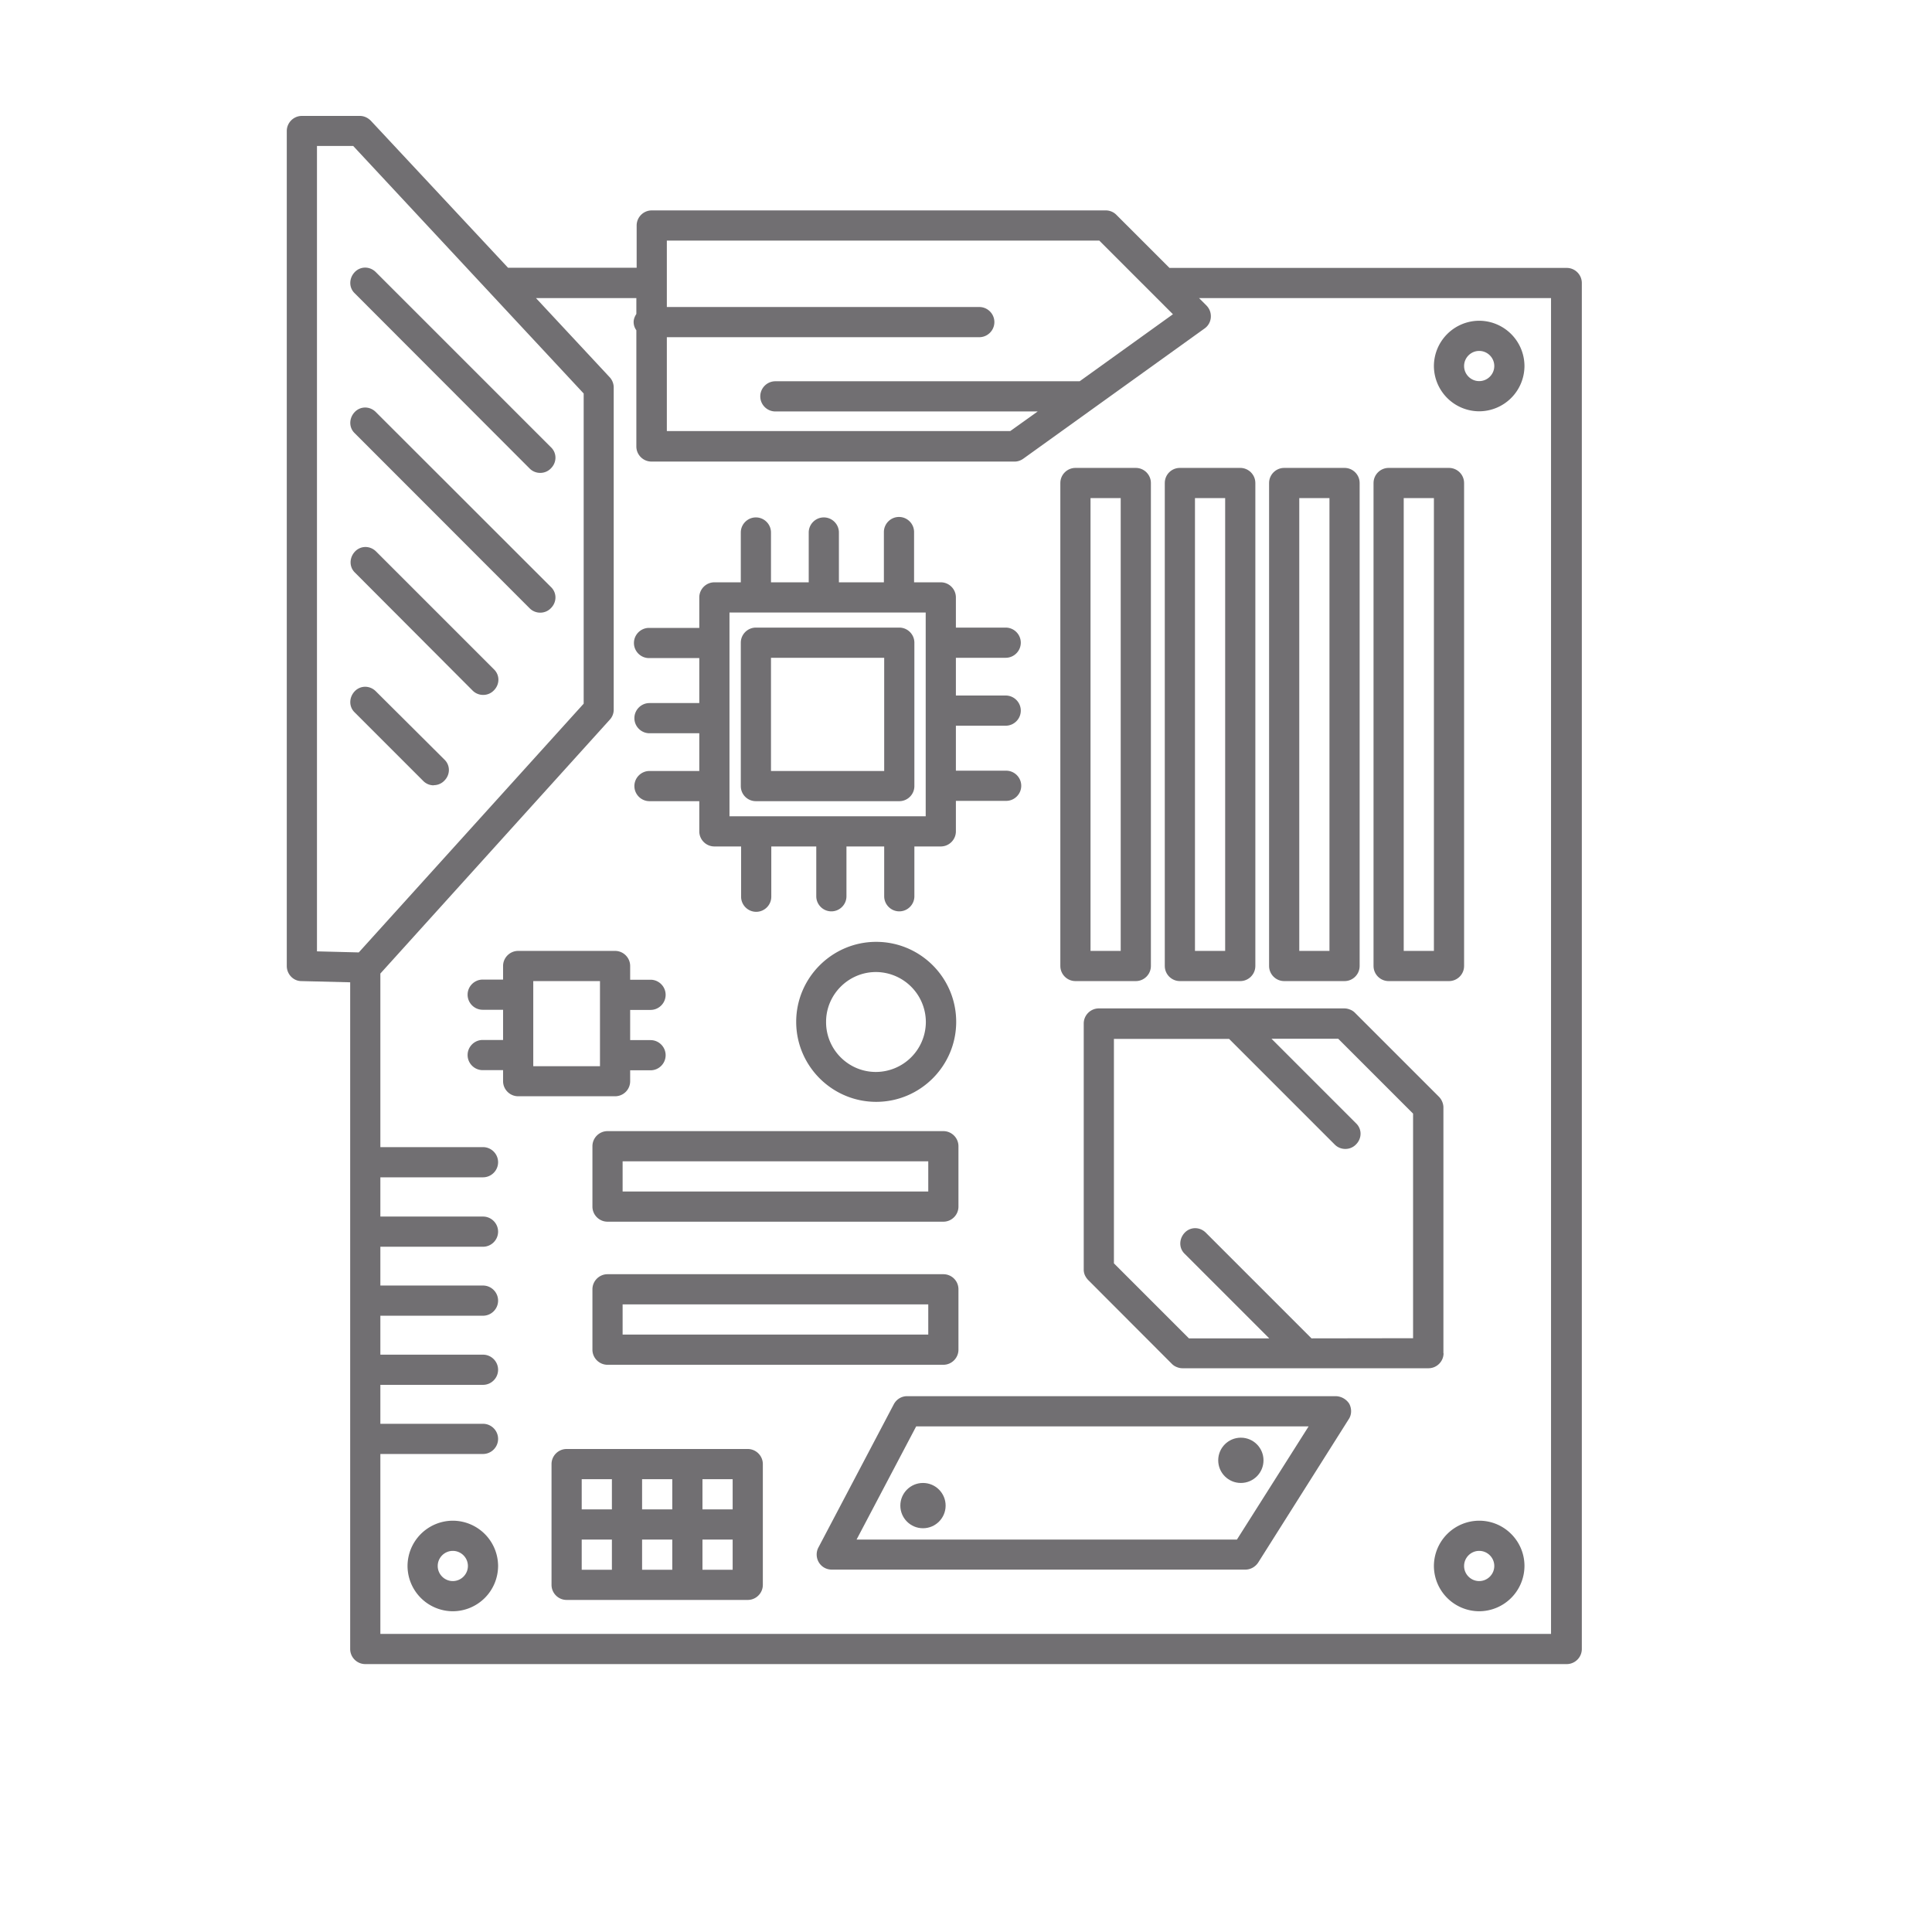 <svg fill="#716f72" xmlns="http://www.w3.org/2000/svg" xmlns:xlink="http://www.w3.org/1999/xlink" height="512" viewBox="0 0 128 128" width="512"><path d="M103.8 17.75H77.48l-3.52-3.52a.99.99 0 0 0-.71-.29H43.18c-.55 0-1 .45-1 1v2.8h-8.52L24.57 8c-.2-.2-.45-.32-.73-.32H20c-.55 0-1 .45-1 1V64c0 .54.43 1 .97 1l3.23.08v44.17c0 .55.45 1 1 1h79.6c.55 0 1-.45 1-1v-90.5c0-.55-.45-1-1-1zm-30.96-1.8l4.87 4.87-6.18 4.44H51.37c-.55 0-1 .45-1 1s.45 1 1 1h17.38l-1.82 1.3H44.18v-6.22h20.7c.55 0 1-.45 1-1s-.45-1-1-1h-20.7v-4.4h28.66zM21 9.67h2.4l15.27 16.4v20.55L23.77 63.1 21 63.03zm81.8 98.58H25.2V96.33H32c.55 0 1-.45 1-1s-.45-1-1-1h-6.8v-2.58H32c.55 0 1-.45 1-1s-.45-1-1-1h-6.8v-2.58H32c.55 0 1-.45 1-1s-.45-1-1-1h-6.8V82.6H32c.55 0 1-.45 1-1s-.45-1-1-1h-6.8V78H32c.55 0 1-.45 1-1s-.45-1-1-1h-6.8V64.5l15.2-16.82a.97.97 0 0 0 .26-.67V25.67c0-.25-.1-.5-.27-.68l-4.88-5.24h6.65v1.05c-.1.16-.18.33-.18.54a.92.92 0 0 0 .18.54v7.7c0 .55.45 1 1 1h24.07c.2 0 .4-.07.58-.2l12-8.62a.98.98 0 0 0 .41-.73c.02-.3-.08-.58-.3-.8l-.48-.48h23.32v88.5z"/><use xlink:href="#B"/><use xlink:href="#B" x="-6.92"/><path d="M77.17 32v32c0 .55.45 1 1 1h4c.55 0 1-.45 1-1V32c0-.55-.45-1-1-1h-4c-.56 0-1 .45-1 1zm2 1h2v30h-2z"/><use xlink:href="#B" x="-20.75"/><path d="M63.5 75.94c0-.55-.45-1-1-1H40.25c-.55 0-1 .45-1 1v4c0 .55.45 1 1 1H62.5c.55 0 1-.45 1-1zm-2 3H41.25v-2H61.5zm1 5.48H40.25c-.55 0-1 .45-1 1v4c0 .55.45 1 1 1H62.5c.55 0 1-.45 1-1v-4c0-.56-.45-1-1-1zm-1 4H41.25v-2H61.5zm27 4.08H60.1c-.37 0-.7.2-.88.53l-5 9.5c-.16.3-.15.68.03.98a.99.99 0 0 0 .86.48h27.4c.34 0 .66-.18.85-.47l6-9.5c.2-.3.2-.7.03-1.02a1.09 1.09 0 0 0-.9-.5zm-6.55 9.5h-25.2l3.95-7.5h26zM50.08 53.08h9.5c.55 0 1-.45 1-1v-9.5c0-.55-.45-1-1-1h-9.5c-.55 0-1 .45-1 1v9.5c0 .56.45 1 1 1zm1-9.5h7.5v7.5h-7.5zm-9.33 28.06v-.73h1.35c.55 0 1-.45 1-1s-.45-1-1-1h-1.35v-2h1.35c.55 0 1-.45 1-1s-.45-1-1-1h-1.35V64c0-.55-.45-1-1-1h-6.42c-.55 0-1 .45-1 1v.9h-1.35c-.55 0-1 .45-1 1s.45 1 1 1h1.35v2h-1.35c-.55 0-1 .45-1 1s.45 1 1 1h1.35v.73c0 .55.45 1 1 1h6.42c.55 0 1-.44 1-1zm-2-1h-4.42V65h4.42zM43 43.6h3.33v2.98h-3.3c-.55 0-1 .45-1 1s.45 1 1 1h3.3v2.5h-3.3c-.55 0-1 .45-1 1s.45 1 1 1h3.3v2c0 .55.45 1 1 1h1.77v3.33c0 .55.45 1 1 1s1-.45 1-1v-3.33h2.98v3.3c0 .55.45 1 1 1s1-.45 1-1v-3.3h2.5v3.3c0 .55.45 1 1 1s1-.45 1-1v-3.3h1.75c.55 0 1-.45 1-1v-2.02h3.33c.55 0 1-.45 1-1s-.45-1-1-1h-3.33v-2.98h3.3c.55 0 1-.45 1-1s-.45-1-1-1h-3.3v-2.5h3.3c.55 0 1-.45 1-1s-.45-1-1-1h-3.3v-2c0-.55-.45-1-1-1h-1.77v-3.33c0-.55-.45-1-1-1s-1 .45-1 1v3.33h-2.98v-3.3c0-.55-.45-1-1-1s-1 .45-1 1v3.3h-2.5v-3.3c0-.55-.45-1-1-1s-1 .45-1 1v3.3h-1.75c-.55 0-1 .45-1 1v2.02H43c-.55 0-1 .45-1 1s.45 1 1 1zm5.33-3.02h13v13.5h-13zM30 100.75a3.01 3.01 0 0 0-3 3 3.01 3.01 0 0 0 3 3 3.01 3.01 0 0 0 3-3 3.01 3.01 0 0 0-3-3zm0 4c-.55 0-1-.45-1-1s.45-1 1-1 1 .45 1 1-.45 1-1 1zM63.35 67.7c0-2.93-2.38-5.3-5.3-5.3s-5.3 2.38-5.3 5.3 2.38 5.3 5.3 5.3 5.3-2.38 5.3-5.3zm-8.62 0c0-1.83 1.5-3.3 3.3-3.3a3.32 3.32 0 0 1 3.31 3.31 3.32 3.32 0 0 1-3.31 3.31c-1.82 0-3.3-1.48-3.3-3.3zM98 100.75a3.01 3.01 0 0 0-3 3 3.01 3.01 0 0 0 3 3 3.01 3.01 0 0 0 3-3c0-1.65-1.34-3-3-3zm0 4c-.55 0-1-.45-1-1s.45-1 1-1 1 .45 1 1-.45 1-1 1zm0-77.5a3.01 3.01 0 0 0 3-3 3.01 3.01 0 0 0-3-3 3.01 3.01 0 0 0-3 3 3.01 3.01 0 0 0 3 3zm0-4c.55 0 1 .45 1 1s-.45 1-1 1-1-.45-1-1 .45-1 1-1z"/><circle cx="61.15" cy="99.75" r="1.5"/><circle cx="82.21" cy="96.75" r="1.5"/><path d="M95.63 89.67v-16.3c0-.13-.03-.26-.08-.38s-.12-.23-.22-.33l-5.55-5.55a.91.91 0 0 0-.33-.22c-.12-.05-.25-.08-.38-.08H72.8c-.55 0-1 .45-1 1v16.3a.92.92 0 0 0 .07.36 1.19 1.19 0 0 0 .22.33l5.54 5.55a.91.91 0 0 0 .33.22c.12.05.25.08.38.08h16.3c.55 0 1-.45 1-1zm-8.74-1l-7-7c-.4-.4-1.02-.4-1.4 0s-.4 1.02 0 1.4l5.6 5.6h-5.32L73.8 83.7V68.83h7.63l7 7a.98.98 0 0 0 .71.29.97.97 0 0 0 .7-.3c.4-.4.4-1.02 0-1.4l-5.6-5.6h4.42l4.96 4.96v14.88zm-51.8-57.63a.98.98 0 0 0 .71.29.97.97 0 0 0 .7-.3c.4-.4.4-1.02 0-1.4l-11.6-11.6c-.4-.4-1.02-.4-1.4 0s-.4 1.02 0 1.4zm0 9.26a.98.98 0 0 0 .71.29.97.97 0 0 0 .7-.3c.4-.4.4-1.02 0-1.4L24.9 27.3c-.4-.4-1.02-.4-1.4 0s-.4 1.02 0 1.4zm-3.78 5.45a.98.98 0 0 0 .71.29.97.97 0 0 0 .7-.3c.4-.4.4-1.02 0-1.4l-7.8-7.8c-.4-.4-1.02-.4-1.4 0s-.4 1.02 0 1.4zm-2.57 6.27a.97.97 0 0 0 .7-.3c.4-.4.4-1.02 0-1.4L24.9 45.8c-.4-.4-1.02-.4-1.4 0s-.4 1.02 0 1.4l4.53 4.53a.97.97 0 0 0 .7.3zM49.54 96h-12c-.55 0-1 .45-1 1v8c0 .55.45 1 1 1h12c.55 0 1-.45 1-1v-8c0-.55-.45-1-1-1zm-1 4h-2v-2h2zm-4 0h-2v-2h2zm-6-2h2v2h-2zm0 4h2v2h-2zm4 0h2v2h-2zm6 2h-2v-2h2z"/><defs ><path id="B" d="M92 65h4c.55 0 1-.45 1-1V32c0-.55-.45-1-1-1h-4c-.55 0-1 .45-1 1v32c0 .55.45 1 1 1zm1-32h2v30h-2z"/></defs></svg>